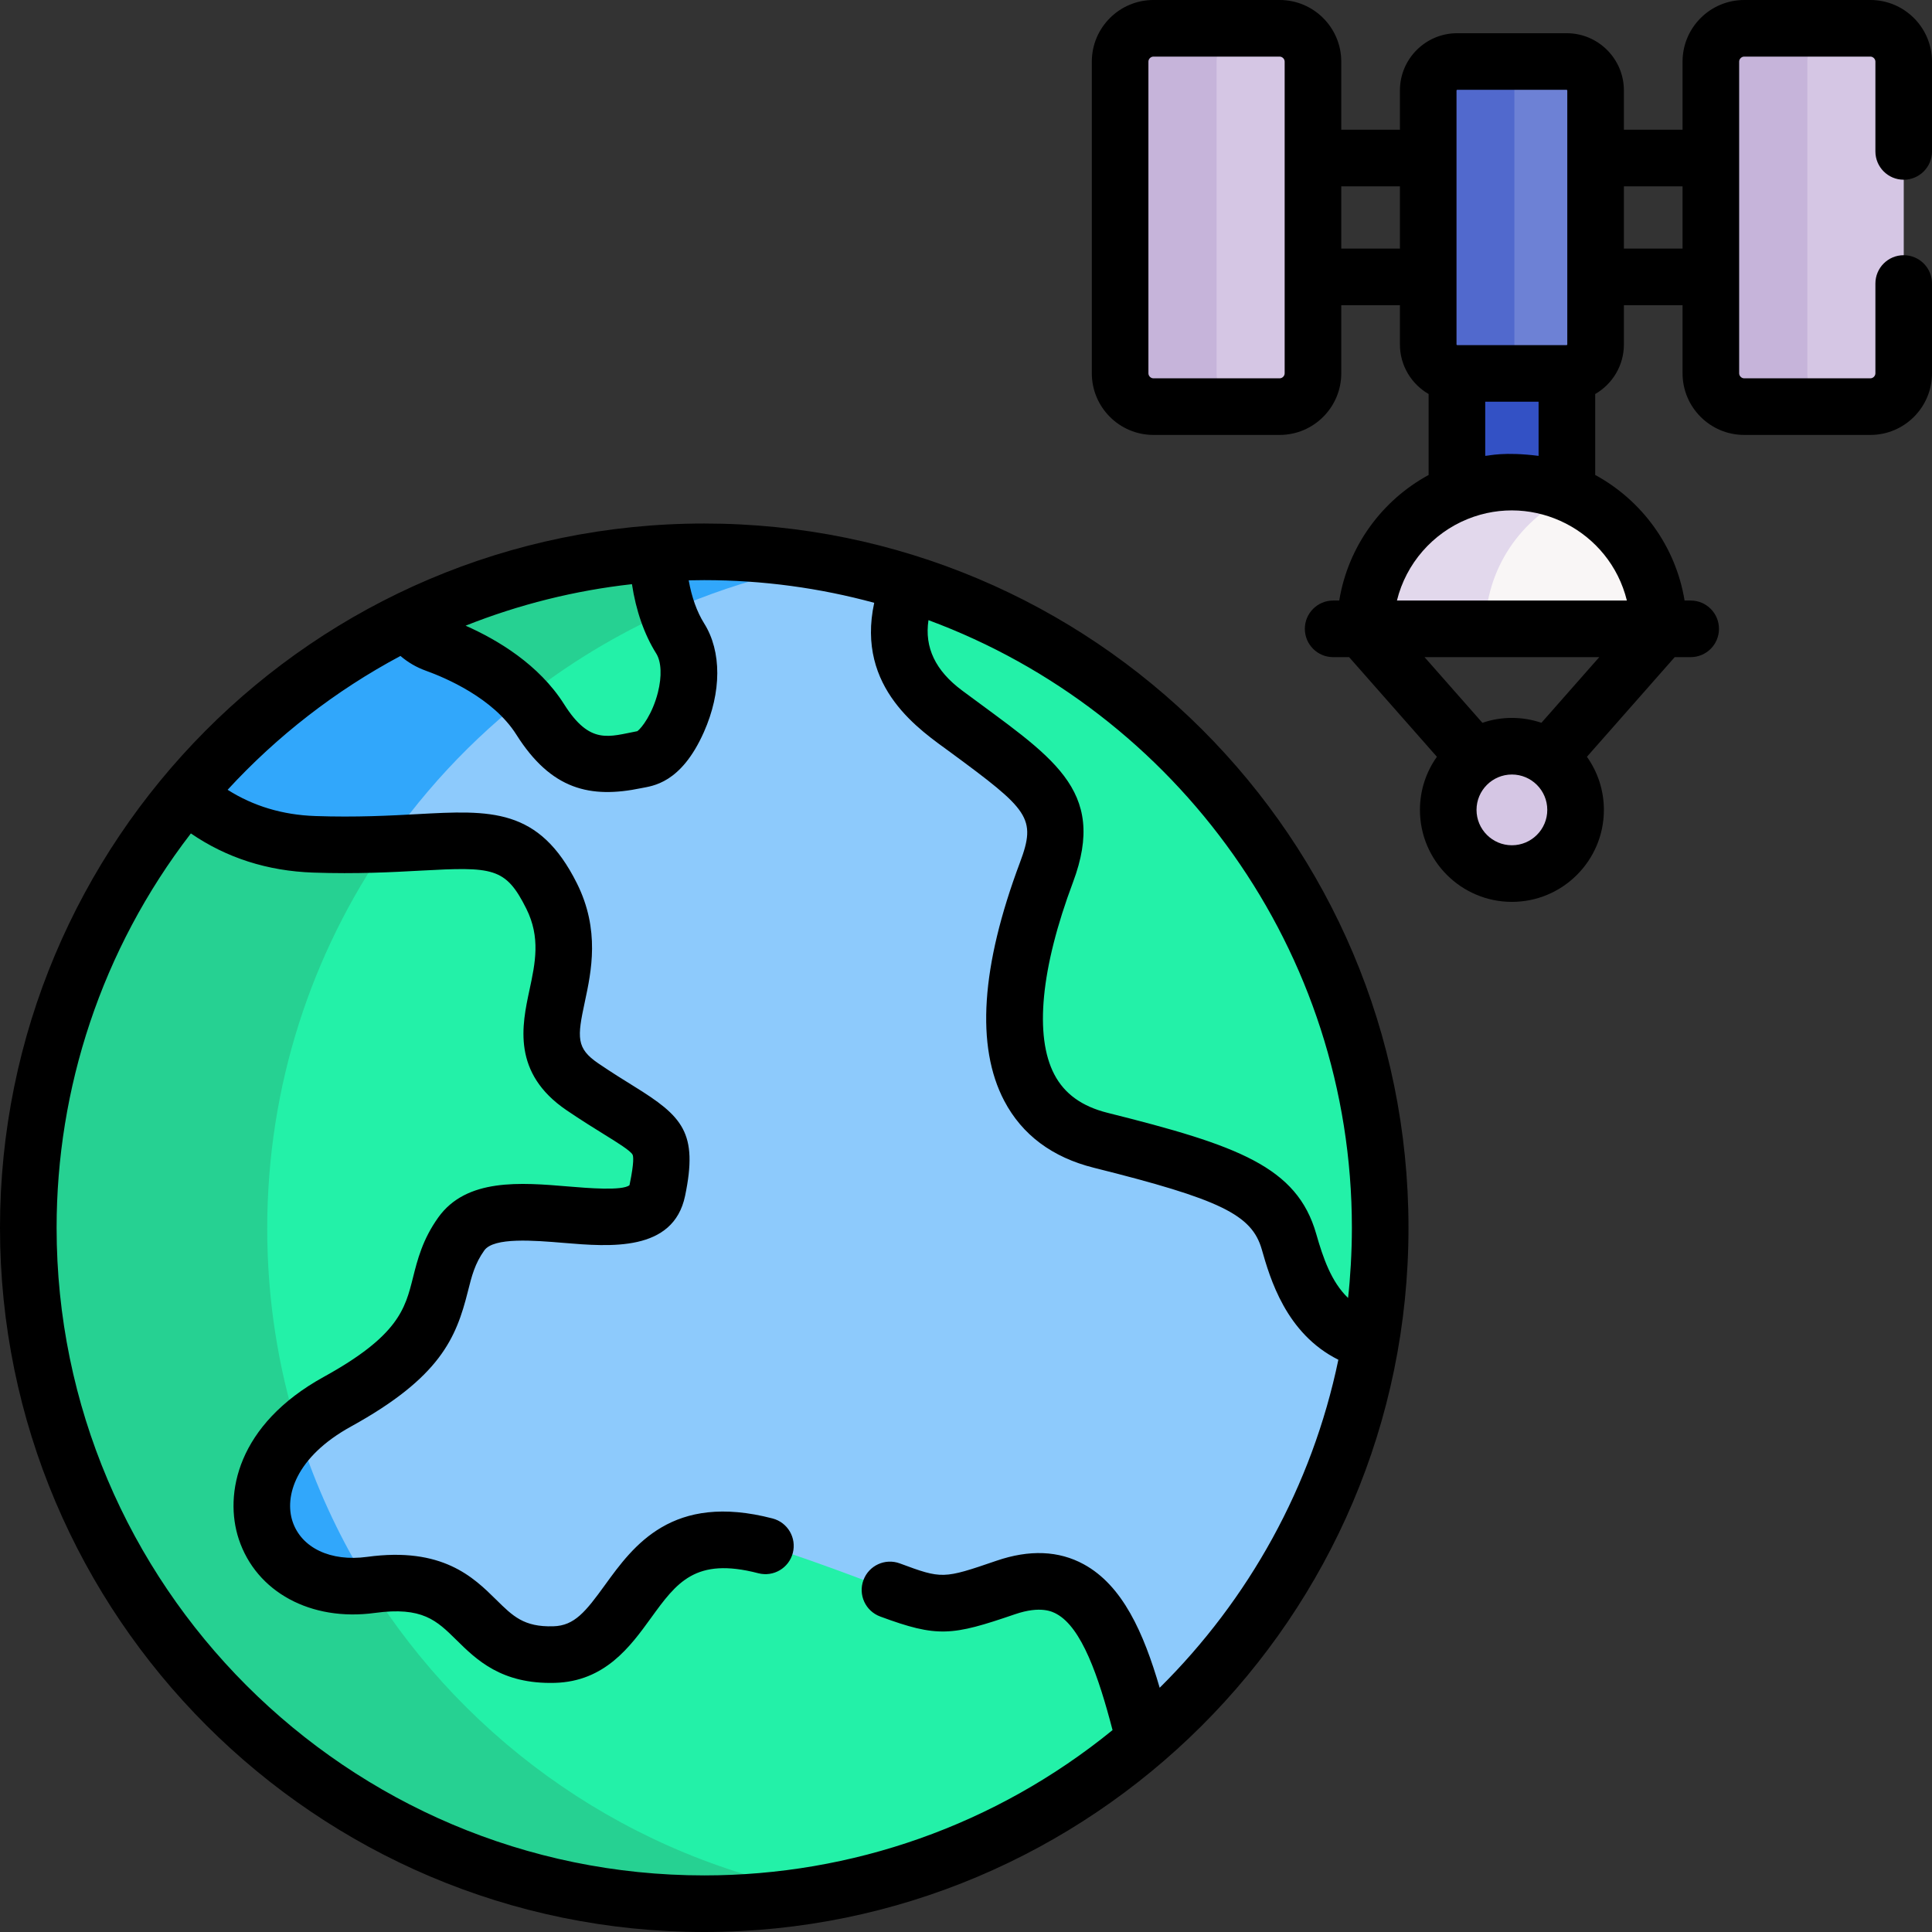 <svg id="Capa_1" enable-background="new 0 0 512 512" height="512" viewBox="0 0 512 512" width="512" xmlns="http://www.w3.org/2000/svg"><rect x="0" y="0" width="512" height="512" fill="#333333" stroke="none"/><g><g><path d="m412.522 95.964h-23.865l-2.49 2.995c-.019 0-.038-.003-.057-.003v31.651l1.536 1.482h26.125l1.481-1.482v-31.651z" fill="#3351c5"/><circle cx="400.682" cy="214.629" fill="#d5c6e4" r="16.875"/><g><path d="m357.147 329.827-9-62.355-32-54.115-68-46.5-6.968-12.155c-10.876-3.473-22.202-5.935-33.869-7.279-80.656 19.452-140.581 92.076-140.581 178.707 0 52.91 22.365 100.584 58.143 134.125l57.702 22.103 81.573-19.643 39.151-1.41c31.009-26.636 52.794-63.698 59.931-105.75z" fill="#8dcafc"/><path d="m70.816 325.584c0-88.473 64.22-161.936 148.585-176.344-10.621-1.967-21.568-3.004-32.758-3.004-4.151 0-8.267.153-12.348.431l-10.148 12.559-36 7.63-20.16-2.461c-22.652 11.09-42.615 26.818-58.658 45.95l.819 30.011-12.5 141.5 40.5 60.5 59.776 22.897c-40.907-32.788-67.108-83.165-67.108-139.669z" fill="#31a7fb"/><g fill="#23f1a8"><path d="m146.867 438.479c-23.935.684-18.464-22.567-48.553-18.464-.176.024-.348.04-.523.062l6.69 35.114 63.333 40.667 40.41 7.347c36.084-4.335 68.869-19.393 95.074-41.901-6.874-27.819-14.379-48.271-36.757-40.604-22.493 7.706-16.412 4.787-58.811-9.574-42.399-14.362-36.928 26.669-60.863 27.353z"/><path d="m122.248 327.012c10.258-14.361 48.553 4.787 51.973-11.626 3.419-16.412-.684-14.36-19.832-27.354-19.148-12.993 2.735-28.722-8.206-50.605-8.911-17.822-18.732-14.78-43.494-13.775l-30.042 20.206-20.5 81.511s7 28.881 8.5 30.185 18.291 23.477 18.291 23.477c2.814-2.698 6.29-5.256 10.485-7.568 33.509-18.465 22.568-30.091 32.825-44.451z"/></g><path d="m97.791 420.077c-25.965 3.178-38.384-22.316-18.853-41.047-5.276-16.878-8.122-34.829-8.122-53.446 0-37.884 11.784-73.009 31.873-101.933-5.643.229-12.059.353-19.42.099-15.054-.519-26.067-6.359-33.94-13.405-26.096 31.12-41.817 71.233-41.817 115.023 0 98.932 80.2 179.132 179.131 179.132 10.759 0 21.293-.958 31.529-2.776-50.756-9.033-94.098-39.474-120.381-81.647z" fill="#26d192"/><path d="m241.18 154.702c-3.82 8.771-6.15 22.78 9.29 34.284 24.464 18.228 34.057 23.025 26.862 42.212s-20.147 62.358 14.39 70.993c34.537 8.634 46.049 13.431 49.887 26.862 2.701 9.452 7.065 22.732 21.62 26.5 1.666-9.814 2.545-19.896 2.545-30.185.001-79.913-52.333-147.594-124.594-170.666z" fill="#23f1a8"/><path d="m167.49 162.102-26.676 15.088-1.949 7.966c1.587 1.681 3.053 3.505 4.313 5.5 10 15.834 20.417 11.667 27.5 10.417s16.25-21.278 9.584-31.89c-1.364-2.171-2.445-4.571-3.313-7.081z" fill="#23f1a8"/><path d="m115.378 170.674c5.884 2.116 16.081 6.64 23.487 14.482 11.615-9.182 24.396-16.95 38.084-23.054-1.706-4.932-2.529-10.317-2.654-15.434-23.66 1.611-46.056 7.813-66.308 17.727 1.572 2.889 4.217 5.137 7.391 6.279z" fill="#26d192"/></g><path d="m412.147 131.176-15 11.788-6.47 23.684h48.88c0-15.803-9.434-29.393-22.973-35.472z" fill="#f9f6f6"/><path d="m416.584 131.176c-4.856-2.18-10.234-3.403-15.902-3.403-21.47 0-38.875 17.405-38.875 38.875h31.804c0-15.803 9.434-29.393 22.973-35.472z" fill="#e2d8ec"/><path d="m339.129 7.5h-13.859l-4.873 5.214v90.75l5.392 4.298h13.341c4.856 0 8.83-3.974 8.83-8.83v-82.602c-.001-4.856-3.974-8.83-8.831-8.83z" fill="#d5c6e4"/><path d="m322.406 98.932v-82.602c0-4.856 3.974-8.83 8.83-8.83h-25.554c-4.857 0-8.83 3.974-8.83 8.83v82.602c0 4.856 3.974 8.83 8.83 8.83h25.554c-4.857 0-8.83-3.974-8.83-8.83z" fill="#c6b4da"/><path d="m495.682 7.5h-12.937l-6.848 3.714v91.25l5.449 5.298h14.336c4.857 0 8.83-3.974 8.83-8.83v-82.602c0-4.856-3.974-8.83-8.83-8.83z" fill="#d5c6e4"/><path d="m478.958 98.932v-82.602c0-4.856 3.974-8.83 8.83-8.83h-25.554c-4.856 0-8.83 3.974-8.83 8.83v82.602c0 4.856 3.974 8.83 8.83 8.83h25.554c-4.856 0-8.83-3.974-8.83-8.83z" fill="#c6b4da"/><path d="m415.196 16.303h-10.288l-7.011 6.161v73.5l5.113 2.995h12.187c4.215 0 7.663-3.449 7.663-7.664v-67.328c-.001-4.215-3.449-7.664-7.664-7.664z" fill="#6d81d5"/><path d="m401.33 91.295v-67.328c0-4.215 3.449-7.663 7.663-7.663h-22.826c-4.215 0-7.663 3.449-7.663 7.663v67.328c0 4.215 3.449 7.664 7.663 7.664h22.826c-4.214 0-7.663-3.449-7.663-7.664z" fill="#5169cd"/></g><g><path d="m186.632 512c102.454 0 186.632-83.273 186.632-186.632 0-103.365-83.752-186.631-186.632-186.631-103.71 0-186.632 84.33-186.632 186.631 0 102.91 83.723 186.632 186.632 186.632zm59.422-347.653c65.779 24.352 112.21 87.626 112.21 161.021 0 6.513-.43 13.526-1.012 18.603-4.436-4.24-6.623-10.609-8.442-16.978-5.086-17.803-20.75-23.446-55.279-32.078-6.802-1.701-11.42-5.026-14.119-10.167-5.328-10.146-3.576-28.228 4.932-50.916 9.339-24.903-5.782-33.256-29.402-50.859-7.039-5.244-9.98-11.38-8.888-18.626zm-78.579-9.535c1.053 6.973 3.254 13.317 6.424 18.362 1.371 2.183 1.54 6.05.451 10.346-1.443 5.69-4.288 9.405-5.443 10.25-7.511 1.408-12.521 3.771-19.4-7.119-6.685-10.584-17.757-17.139-26.118-20.838 14.122-5.617 28.95-9.322 44.086-11.001zm-116.891 66.052c9.435 6.477 20.305 9.964 32.415 10.382 11.591.401 20.918-.109 28.414-.517 19.221-1.044 22.57-.909 28.051 10.052 3.832 7.665 2.384 14.427.85 21.585-1.987 9.28-4.71 21.989 9.853 31.872 3.934 2.669 7.271 4.735 9.951 6.395 3.565 2.207 6.932 4.292 7.512 5.354.191.35.499 1.817-.762 7.869-.027.135-.056.216-.053.232-1.857 1.54-11.172.761-16.188.34-12.659-1.061-27.005-2.261-34.492 8.224-4.153 5.813-5.508 11.209-6.702 15.97-2.07 8.248-3.859 15.372-23.64 26.271-22.938 12.639-26.464 31.064-22.514 43.002 4.634 14.001 19.104 21.858 36.036 19.551 12.628-1.723 16.4 2 21.622 7.15 5.323 5.251 11.959 11.779 26.132 11.38 13.264-.379 19.999-9.676 25.41-17.146 6.836-9.435 11.771-16.252 28.475-11.906 4.013 1.044 8.104-1.361 9.146-5.37 1.044-4.009-1.36-8.104-5.369-9.147-26.611-6.927-36.894 7.262-44.399 17.623-5.134 7.086-8.074 10.792-13.69 10.952-7.812.233-10.722-2.677-15.17-7.065-6.012-5.93-14.245-14.053-34.184-11.333-9.672 1.319-17.44-2.369-19.768-9.401-2.145-6.479.632-16.953 15.511-25.151 23.623-13.017 27.862-23.458 30.949-35.757 1.038-4.135 1.858-7.401 4.36-10.903 2.531-3.543 13.228-2.647 21.035-1.995 12.271 1.026 29.073 2.433 32.177-12.46 3.498-16.795-.687-21.079-13.539-29.036-2.695-1.669-5.751-3.561-9.425-6.054-5.938-4.029-5.621-6.918-3.607-16.317 1.723-8.046 4.084-19.065-2.102-31.436-10.038-20.077-22.861-19.38-42.282-18.321-7.199.392-16.162.881-27.081.503-8.629-.298-16.4-2.637-23.198-6.955 13.106-14.252 28.586-26.284 45.806-35.469 1.953 1.678 4.218 3.008 6.705 3.902 5.176 1.861 17.873 7.235 23.996 16.93 9.25 14.648 19.606 17.01 33.137 14.197 2.845-.591 10.472-1.102 16.579-14.863 4.705-10.605 4.728-21.372.06-28.802-1.922-3.058-3.307-6.982-4.091-11.404 1.37-.032 2.744-.052 4.122-.052 15.582 0 30.681 2.1 45.042 6.009-4.924 22.763 12.483 33.931 20.239 39.644 20.705 15.25 22.83 17.322 18.385 29.175-10.32 27.52-11.723 48.769-4.168 63.156 4.735 9.017 12.729 14.988 23.762 17.746 33.546 8.387 41.862 12.433 44.495 21.647 2.163 7.572 6.372 22.293 20.291 29.227-6.984 33.604-23.826 63.634-47.352 86.929-4.266-14.63-9.828-27.111-20.139-32.734-6.608-3.604-14.376-3.919-23.088-.933-14.189 4.862-14.431 4.867-25.642.711-3.883-1.438-8.201.543-9.639 4.427-1.439 3.884.542 8.199 4.426 9.639 15.227 5.642 19.018 5.135 35.716-.586 6.883-2.358 10.017-.649 11.045-.088 6.657 3.63 11.116 16.523 14.832 30.783-31.036 25.271-69.179 38.508-108.205 38.508-94.638 0-171.632-76.994-171.632-171.632 0-36.684 11.745-73.544 35.584-104.504z"/><path d="m495.67 0h-33.447c-9.005 0-16.33 7.326-16.33 16.33v18.051h-15.545v-10.414c0-8.361-6.802-15.164-15.163-15.164h-29.028c-8.361 0-15.163 6.802-15.163 15.164v10.414h-15.545v-18.051c0-9.004-7.325-16.33-16.33-16.33h-33.447c-9.005 0-16.33 7.326-16.33 16.33v82.602c0 9.004 7.325 16.33 16.33 16.33h33.447c9.005 0 16.33-7.326 16.33-16.33v-18.051h15.545v10.415c0 5.608 3.068 10.503 7.606 13.127v21.448c-12.364 6.719-21.34 18.899-23.689 33.278h-1.615c-4.143 0-7.5 3.358-7.5 7.5s3.357 7.5 7.5 7.5h4.23l23.264 26.405c-2.826 3.979-4.494 8.835-4.494 14.076 0 13.44 10.935 24.375 24.375 24.375s24.375-10.935 24.375-24.375c0-5.241-1.668-10.096-4.494-14.076l23.263-26.405h4.23c4.143 0 7.5-3.358 7.5-7.5s-3.357-7.5-7.5-7.5h-1.615c-2.349-14.379-11.325-26.559-23.688-33.278v-21.448c4.539-2.623 7.606-7.519 7.606-13.127v-10.415h15.545v18.051c0 9.004 7.325 16.33 16.33 16.33h33.447c9.005 0 16.33-7.326 16.33-16.33v-23.801c0-4.142-3.357-7.5-7.5-7.5s-7.5 3.358-7.5 7.5v23.801c0 .708-.621 1.33-1.33 1.33h-33.447c-.709 0-1.33-.622-1.33-1.33v-82.602c0-.708.621-1.33 1.33-1.33h33.447c.709 0 1.33.622 1.33 1.33v23.801c0 4.142 3.357 7.5 7.5 7.5s7.5-3.358 7.5-7.5v-23.801c0-9.004-7.325-16.33-16.33-16.33zm-155.222 98.932c0 .708-.621 1.33-1.33 1.33h-33.447c-.709 0-1.33-.622-1.33-1.33v-82.602c0-.708.621-1.33 1.33-1.33h33.447c.709 0 1.33.622 1.33 1.33zm30.545-33.051h-15.545v-16.5h15.545zm15-41.914c0-.073.09-.164.163-.164h29.028c.073 0 .163.09.163.164v67.329c0 .072-.086.157-.159.161-.05 0-.099.001-.151.002h-28.735c-.052-.001-.101-.002-.151-.002-.072-.003-.159-.089-.159-.161v-67.329zm21.748 82.491v14.353c-9.25-1.156-13.001-.048-14.139 0l-.002-14.352h14.141zm-7.071 117.546c-5.169 0-9.375-4.206-9.375-9.375s4.206-9.375 9.375-9.375 9.375 4.206 9.375 9.375-4.206 9.375-9.375 9.375zm7.822-32.455c-5.079-1.726-10.56-1.728-15.644 0l-15.331-17.401h46.305zm22.647-32.401h-60.938c2.419-9.826 9.48-17.845 18.714-21.59 17.706-7.171 37.678 3.125 42.224 21.59zm14.754-93.267h-15.545v-16.5h15.545z"/></g></g></svg>